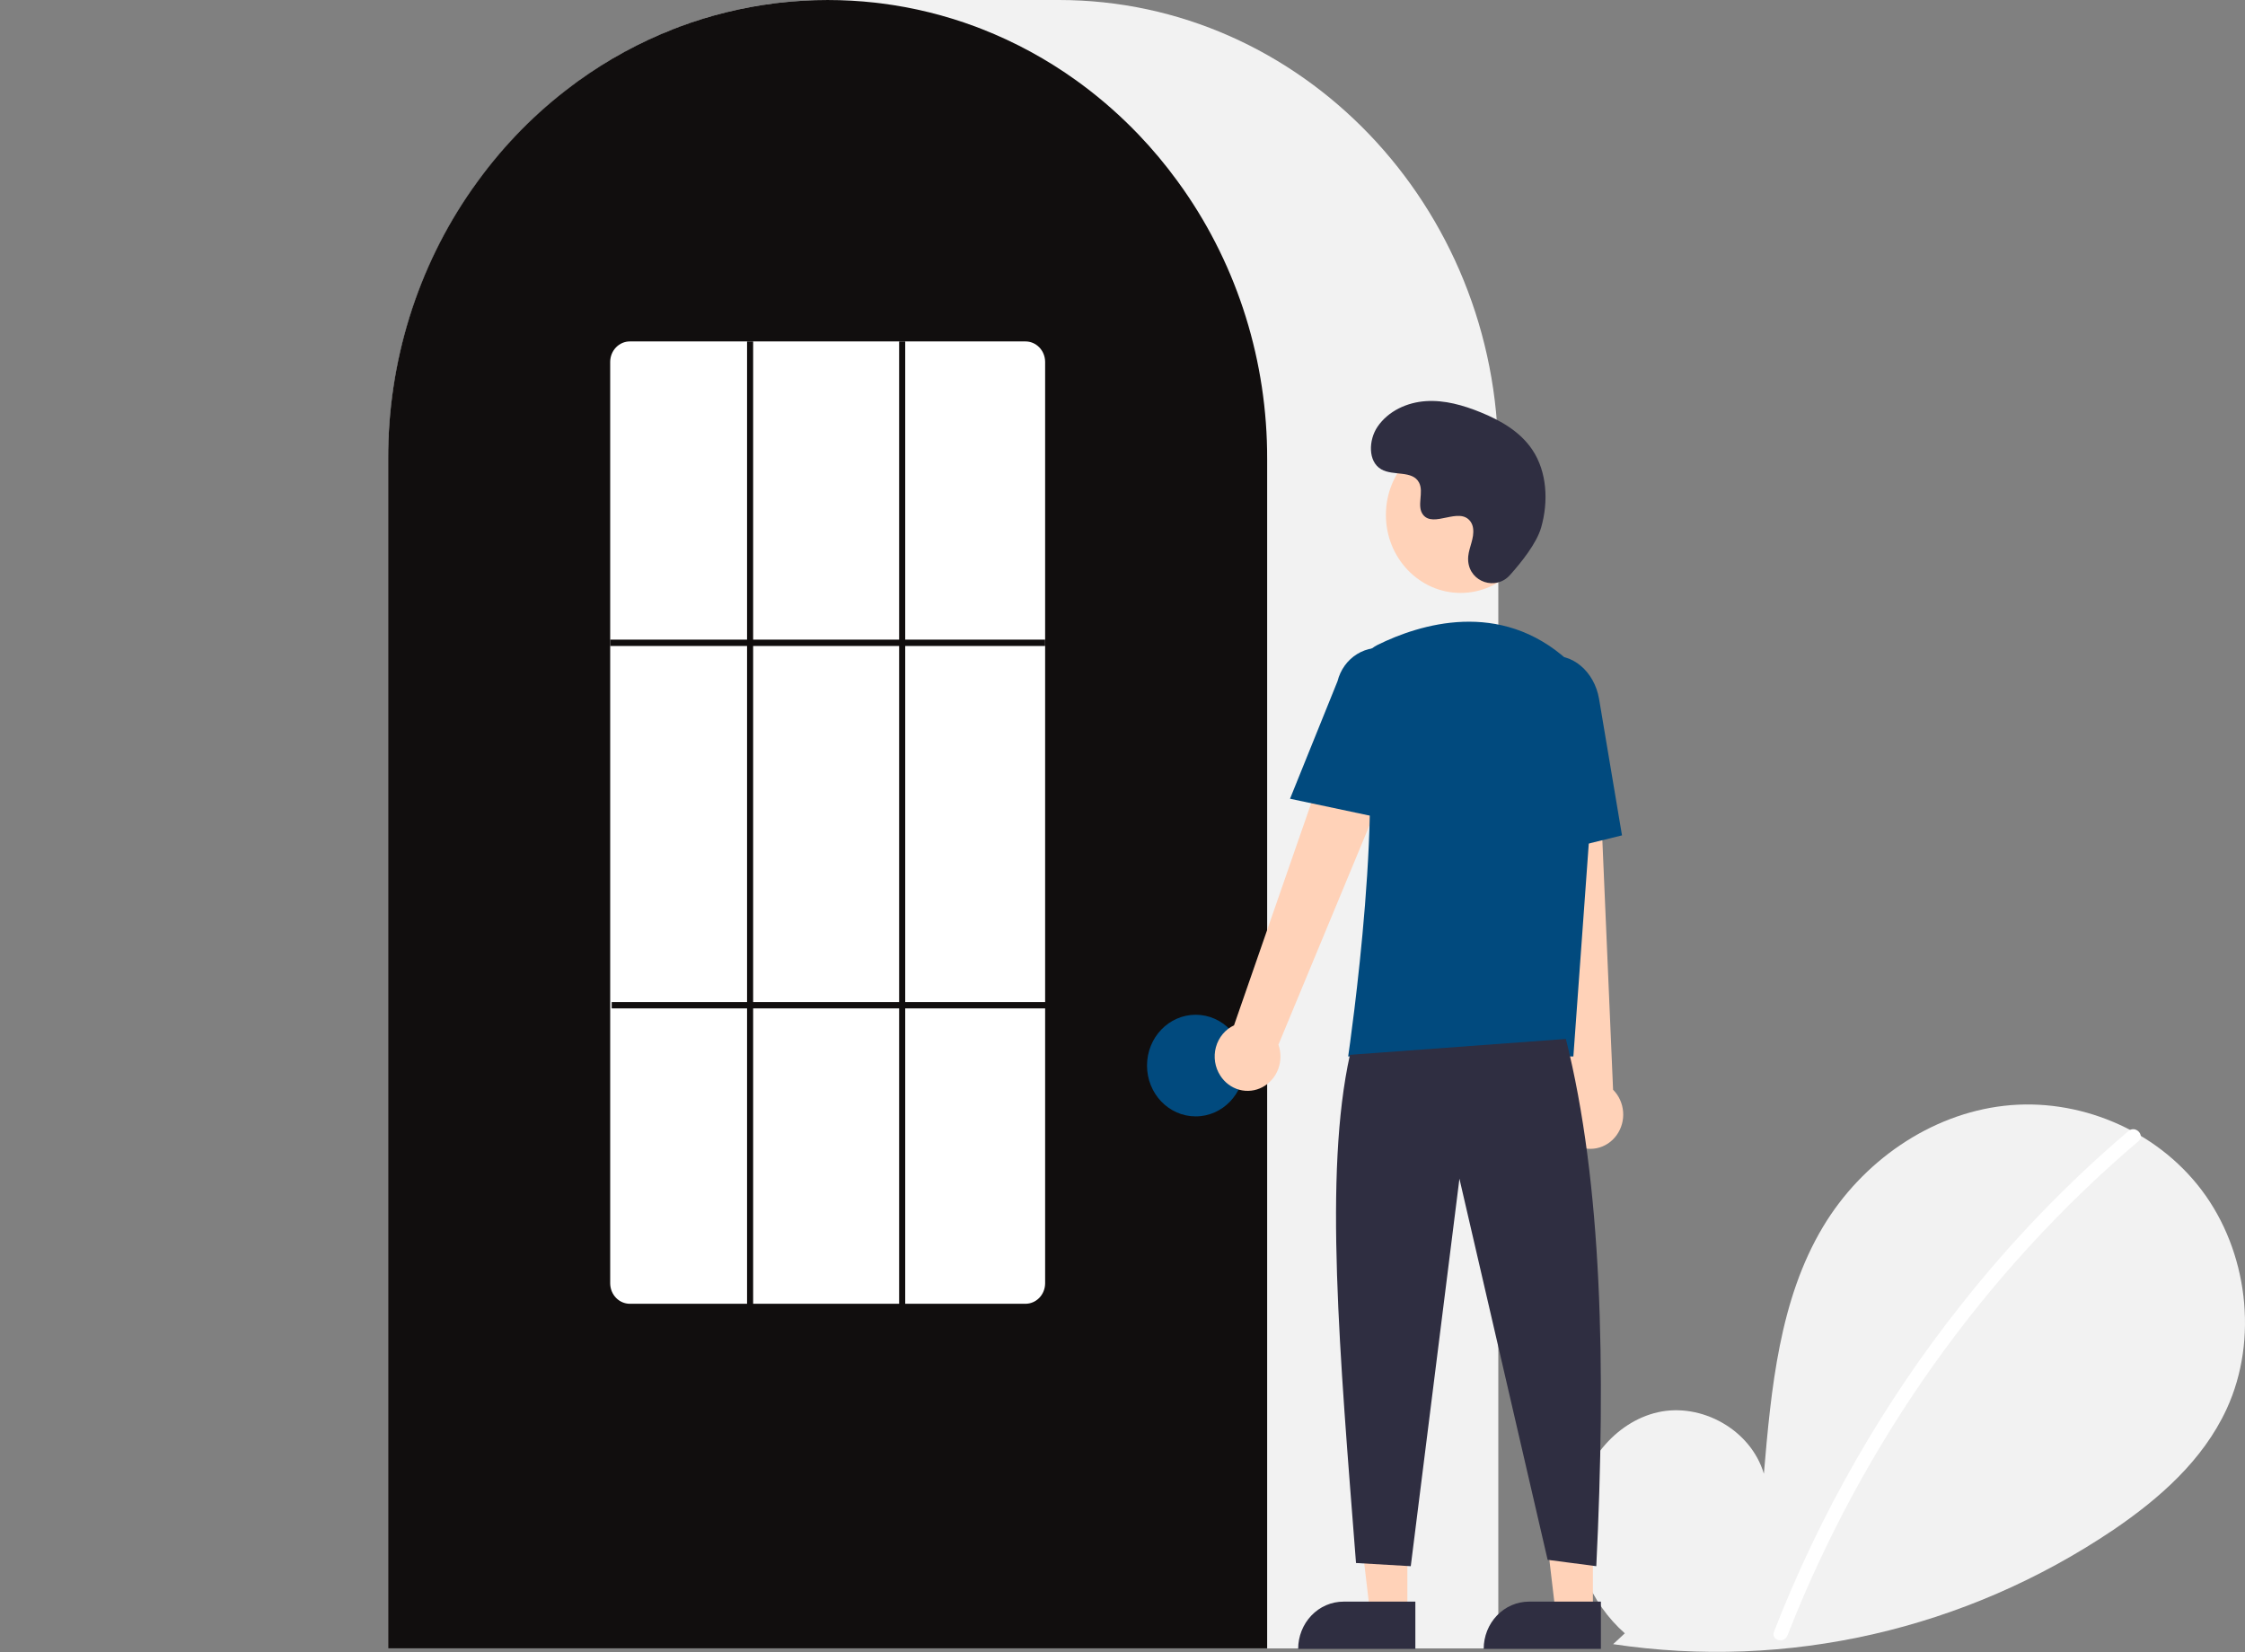 <svg width="750" height="552" viewBox="0 0 750 552" fill="none" xmlns="http://www.w3.org/2000/svg">
<rect x="0" y="0" width="750" height="552" fill="#808080" stroke="none"/>
<g id="undraw_Login_re_4vu2 1" clip-path="url(#clip0)">
<path id="Vector" d="M542.811 545.758C531.494 535.77 524.619 519.991 526.422 504.63C528.225 489.27 539.391 475.149 553.875 471.887C568.359 468.625 584.87 477.654 589.27 492.432C591.691 463.941 594.481 434.257 608.984 409.994C622.116 388.025 644.86 372.305 669.511 369.493C694.161 366.68 720.115 377.302 735.488 397.623C750.862 417.944 754.626 447.487 743.859 470.817C735.927 488.003 721.314 500.794 706.003 511.2C656.527 544.541 597.188 558.099 538.903 549.381L542.811 545.758Z" fill="#F2F2F2"/>
<path id="Vector_2" d="M711.112 377.891C690.772 395.194 672.113 414.546 655.403 435.668C629.253 468.61 608.092 505.544 592.658 545.183C591.528 548.075 596.024 549.334 597.141 546.474C622.395 482.052 662.71 425.271 714.4 381.324C716.721 379.35 713.414 375.933 711.112 377.891Z" fill="white"/>
<path id="Vector_3" d="M500.549 550.792H129.676V153.351C129.676 68.793 195.541 0 276.501 0H353.724C434.684 0 500.549 68.793 500.549 153.351V550.792Z" fill="#F2F2F2"/>
<path id="Vector_4" d="M423.326 550.79H129.676V153.35C129.595 120.949 139.418 89.367 157.716 63.203C158.39 62.242 159.063 61.295 159.757 60.357C168.607 48.233 179.139 37.556 191.006 28.678C191.676 28.169 192.349 27.668 193.032 27.168C202.961 19.991 213.702 14.124 225.011 9.7C225.682 9.435 226.366 9.168 227.049 8.913C237.277 5.101 247.878 2.49 258.658 1.127C259.327 1.032 260.013 0.957 260.699 0.883C271.204 -0.29 281.8 -0.29 292.305 0.883C292.989 0.957 293.675 1.032 294.352 1.128C305.129 2.491 315.728 5.102 325.952 8.913C326.636 9.168 327.32 9.435 327.994 9.701C339.162 14.069 349.777 19.848 359.601 26.91C360.283 27.4 360.966 27.9 361.639 28.401C368.291 33.36 374.538 38.884 380.319 44.918C384.954 49.758 389.273 54.917 393.248 60.36C393.939 61.295 394.612 62.242 395.285 63.201C413.583 89.366 423.407 120.949 423.326 153.35V550.79Z" fill="#110E0E"/>
<path id="Vector_5" d="M399.448 373.031C408.427 373.031 415.706 365.429 415.706 356.051C415.706 346.673 408.427 339.071 399.448 339.071C390.47 339.071 383.191 346.673 383.191 356.051C383.191 365.429 390.47 373.031 399.448 373.031Z" fill="#014A7E"/>
<path id="Vector_6" d="M470.167 538.888H457.71L451.783 488.703L470.169 488.704L470.167 538.888Z" fill="#FFD2B8"/>
<path id="Vector_7" d="M448.812 535.17H472.836V550.969H433.685C433.685 548.894 434.077 546.839 434.837 544.923C435.597 543.006 436.711 541.264 438.116 539.797C439.52 538.33 441.188 537.166 443.023 536.372C444.858 535.578 446.825 535.17 448.812 535.17Z" fill="#2F2E41"/>
<path id="Vector_8" d="M532.149 538.888H519.692L513.765 488.703L532.151 488.704L532.149 538.888Z" fill="#FFD2B8"/>
<path id="Vector_9" d="M510.793 535.17H534.818V550.969H495.667C495.667 548.894 496.058 546.839 496.818 544.923C497.579 543.006 498.693 541.264 500.097 539.797C501.502 538.33 503.17 537.166 505.005 536.372C506.84 535.578 508.807 535.17 510.793 535.17Z" fill="#2F2E41"/>
<path id="Vector_10" d="M407.676 359.415C406.78 358.036 406.184 356.469 405.931 354.823C405.678 353.177 405.773 351.494 406.21 349.891C406.647 348.288 407.415 346.804 408.46 345.545C409.505 344.286 410.802 343.281 412.259 342.602L454.606 220.699L475.443 232.576L427.093 349.07C428.023 351.703 427.996 354.6 427.018 357.214C426.039 359.827 424.177 361.975 421.784 363.25C419.39 364.525 416.632 364.839 414.032 364.132C411.432 363.426 409.171 361.747 407.676 359.415Z" fill="#FFD2B8"/>
<path id="Vector_11" d="M525.786 382.321C524.401 381.492 523.208 380.356 522.289 378.993C521.371 377.63 520.749 376.074 520.469 374.433C520.189 372.792 520.256 371.107 520.667 369.497C521.078 367.886 521.822 366.389 522.846 365.111L509.728 236.159L533.441 237.29L538.893 364.132C540.834 366.072 542.027 368.688 542.244 371.485C542.462 374.282 541.69 377.065 540.074 379.307C538.459 381.549 536.112 383.094 533.478 383.65C530.845 384.205 528.108 383.733 525.786 382.321Z" fill="#FFD2B8"/>
<path id="Vector_12" d="M487.956 198.119C501.739 198.119 512.912 186.449 512.912 172.053C512.912 157.658 501.739 145.988 487.956 145.988C474.173 145.988 463 157.658 463 172.053C463 186.449 474.173 198.119 487.956 198.119Z" fill="#FFD2B8"/>
<path id="Vector_13" d="M525.626 352.994H450.388L450.478 352.382C450.613 351.468 463.887 260.648 454.097 230.936C453.115 228.016 453.201 224.82 454.34 221.963C455.478 219.106 457.589 216.789 460.264 215.459H460.265C474.258 208.577 501.119 200.102 523.791 220.669C527.127 223.746 529.732 227.591 531.4 231.9C533.068 236.209 533.754 240.865 533.402 245.498L525.626 352.994Z" fill="#014A7E"/>
<path id="Vector_14" d="M464.838 274.07L430.965 266.892L446.843 227.594C447.793 223.788 450.15 220.531 453.396 218.537C456.643 216.543 460.514 215.976 464.16 216.959C467.807 217.942 470.931 220.396 472.848 223.782C474.765 227.168 475.317 231.209 474.385 235.02L464.838 274.07Z" fill="#014A7E"/>
<path id="Vector_15" d="M508.221 287.397L506.185 238.641C504.641 229.476 509.664 220.812 517.39 219.395C525.118 217.984 532.663 224.341 534.215 233.574L541.869 279.131L508.221 287.397Z" fill="#014A7E"/>
<path id="Vector_16" d="M523.123 347.156C535.229 395.313 536.55 456.539 533.284 523.325L517.026 521.202L487.56 393.852L471.302 523.325L453.012 522.264C447.549 452.189 442.228 392.031 450.98 352.463L523.123 347.156Z" fill="#2F2E41"/>
<path id="Vector_17" d="M504.399 192.198C499.744 197.377 491.097 194.597 490.491 187.521C490.443 186.971 490.447 186.418 490.501 185.87C490.814 182.735 492.548 179.889 492.133 176.58C492.039 175.756 491.745 174.971 491.279 174.299C487.569 169.11 478.86 176.62 475.359 171.923C473.212 169.043 475.736 164.508 474.088 161.288C471.914 157.04 465.473 159.136 461.434 156.809C456.94 154.22 457.209 147.018 460.167 142.638C463.775 137.296 470.1 134.446 476.346 134.035C482.593 133.624 488.797 135.388 494.628 137.761C501.254 140.458 507.825 144.186 511.902 150.271C516.861 157.671 517.338 167.62 514.858 176.274C513.35 181.538 508.201 187.968 504.399 192.198Z" fill="#2F2E41"/>
<path id="Vector_18" d="M342.547 435.645H210.455C208.716 435.655 207.043 434.944 205.805 433.668C204.567 432.391 203.864 430.654 203.851 428.837V120.893C203.864 119.076 204.567 117.339 205.805 116.063C207.043 114.786 208.716 114.075 210.455 114.085H342.547C344.287 114.075 345.959 114.786 347.197 116.063C348.435 117.339 349.138 119.076 349.152 120.893V428.837C349.138 430.654 348.435 432.391 347.197 433.668C345.959 434.944 344.287 435.655 342.547 435.645Z" fill="white"/>
<path id="Vector_19" d="M349.152 213.726H203.851V215.848H349.152V213.726Z" fill="#110E0E"/>
<path id="Vector_20" d="M349.66 334.826H204.358V336.949H349.66V334.826Z" fill="#110E0E"/>
<path id="Vector_21" d="M251.607 114.085H249.575V436.707H251.607V114.085Z" fill="#110E0E"/>
<path id="Vector_22" d="M302.412 114.085H300.379V436.707H302.412V114.085Z" fill="#110E0E"/>
</g>
<defs>
<clipPath id="clip0">
<rect width="884" height="552" fill="white" transform="translate(-134)"/>
</clipPath>
</defs>
</svg>
